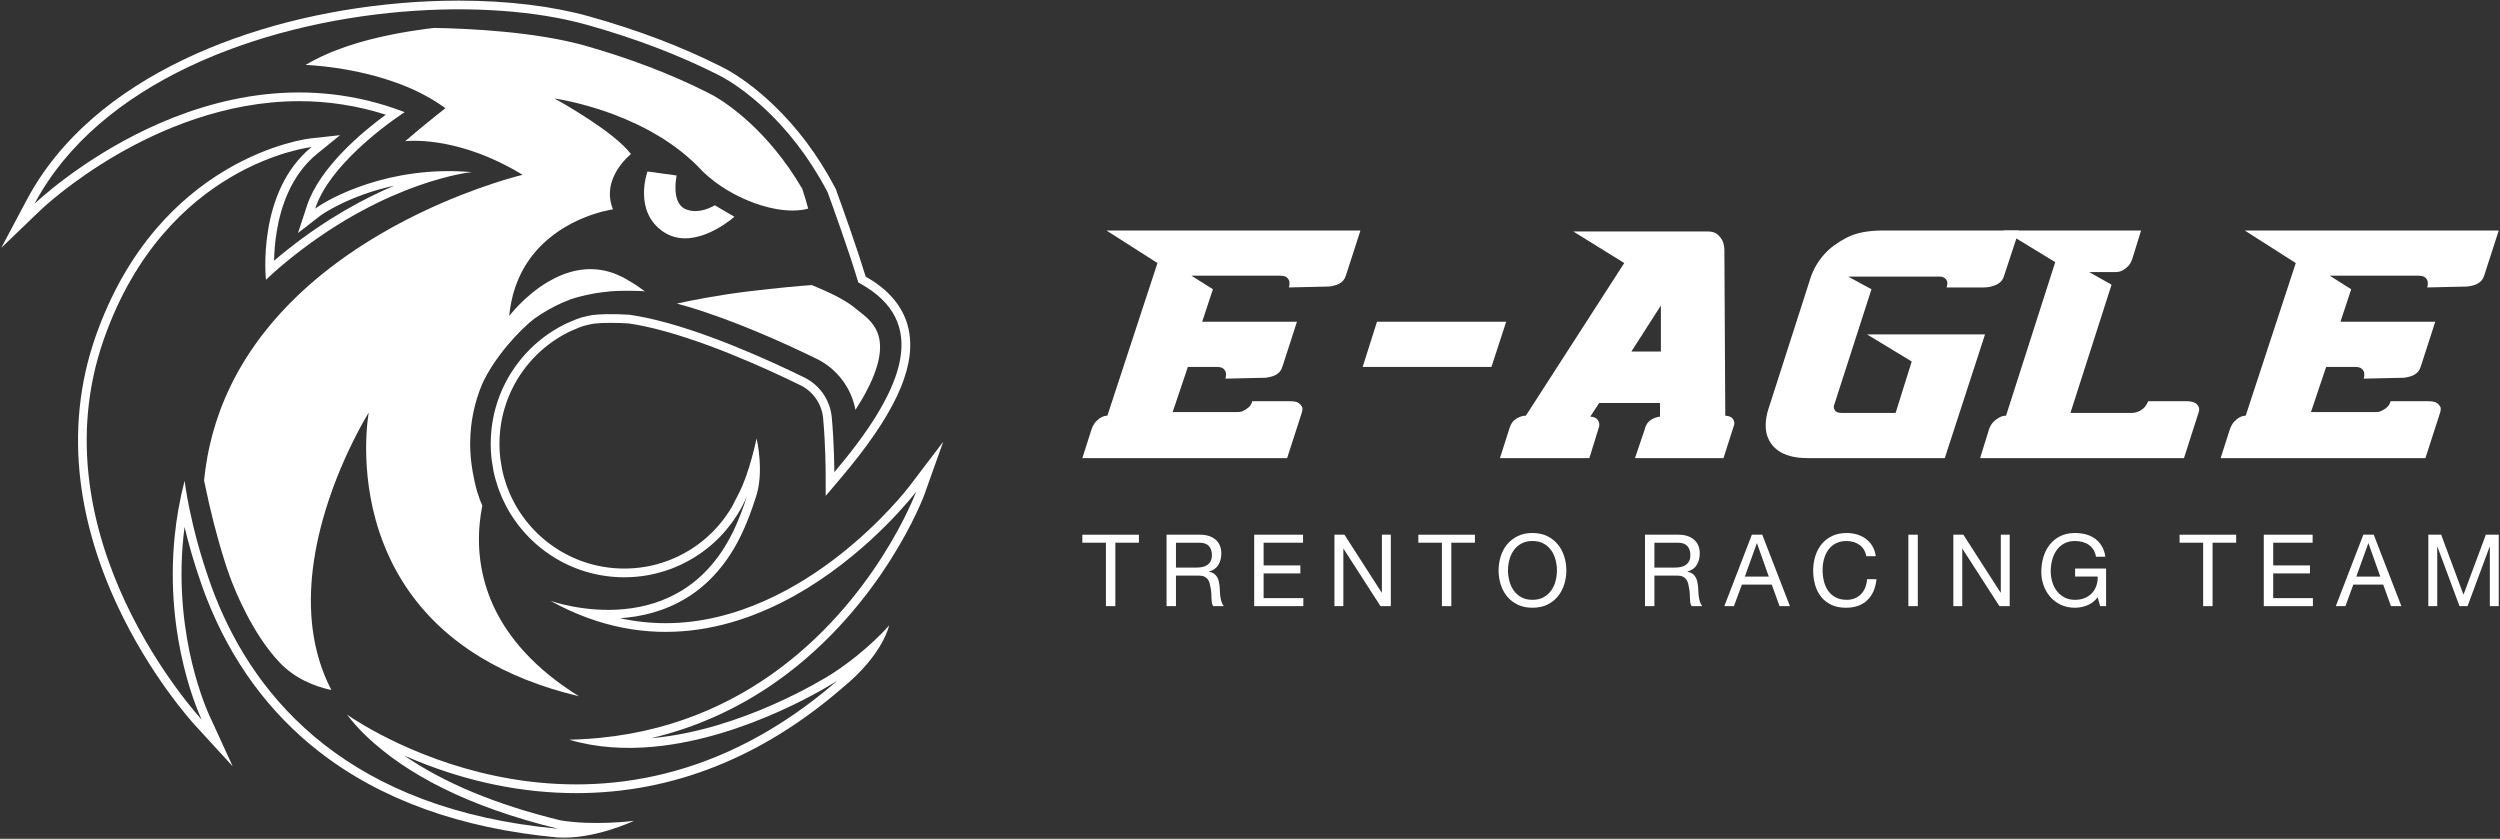 <svg width="1836" height="616" viewBox="0 0 1836 616" fill="none" xmlns="http://www.w3.org/2000/svg">
<rect x="0" y="0" width="1836" height="616" fill="#333333" stroke="none"/>
<path d="M812.187 398.56V445.147H819.106V398.56H836.413V392.693H794.88V398.56H812.187Z" fill="white"/>
<path d="M856.72 392.68V445.147H863.627V422.733H880.507C882.2 422.733 883.56 422.987 884.573 423.507C885.587 424.013 886.413 424.707 887.053 425.56C887.68 426.413 888.147 427.427 888.427 428.573C888.72 429.72 888.96 430.933 889.16 432.213C889.4 433.48 889.547 434.787 889.6 436.107C889.64 437.427 889.693 438.667 889.747 439.813C889.787 440.96 889.893 442.013 890.067 442.933C890.24 443.867 890.56 444.6 891.053 445.147H898.76C898.04 444.267 897.493 443.24 897.12 442.093C896.76 440.947 896.48 439.733 896.293 438.453C896.093 437.187 895.973 435.88 895.92 434.56C895.88 433.24 895.8 431.947 895.707 430.667C895.56 429.4 895.36 428.173 895.093 427C894.827 425.813 894.413 424.76 893.853 423.8C893.293 422.84 892.547 422.027 891.6 421.333C890.653 420.653 889.427 420.16 887.92 419.867V419.72C891.08 418.84 893.36 417.2 894.8 414.8C896.227 412.4 896.947 409.613 896.947 406.427C896.947 402.16 895.547 398.813 892.76 396.36C889.973 393.907 886.107 392.68 881.16 392.68H856.72ZM878.027 416.853H863.627V398.56H880.787C884.04 398.56 886.387 399.4 887.853 401.067C889.307 402.72 890.027 404.88 890.027 407.52C890.027 409.44 889.707 410.987 889.053 412.187C888.4 413.387 887.52 414.347 886.427 415.053C885.333 415.76 884.067 416.24 882.613 416.493C881.16 416.733 879.627 416.853 878.027 416.853Z" fill="white"/>
<path d="M921.093 392.68V445.147H957.173V439.267H928V421.12H954.987V415.24H928V398.56H956.96V392.68H921.093Z" fill="white"/>
<path d="M980.013 392.68V445.147H986.56V403.04H986.707L1013.84 445.147H1021.41V392.68H1014.87V435.227H1014.72L987.36 392.68H980.013Z" fill="white"/>
<path d="M1058.95 398.56V445.147H1065.85V398.56H1083.17V392.693H1041.64V398.56H1058.95Z" fill="white"/>
<path d="M1107.47 418.92C1107.47 416.267 1107.81 413.667 1108.49 411.093C1109.17 408.52 1110.24 406.2 1111.69 404.147C1113.15 402.093 1115.01 400.44 1117.29 399.187C1119.57 397.933 1122.28 397.32 1125.44 397.32C1128.59 397.32 1131.31 397.933 1133.59 399.187C1135.87 400.44 1137.73 402.093 1139.19 404.147C1140.64 406.2 1141.71 408.52 1142.39 411.093C1143.07 413.667 1143.41 416.267 1143.41 418.92C1143.41 421.56 1143.07 424.16 1142.39 426.733C1141.71 429.307 1140.64 431.627 1139.19 433.68C1137.73 435.733 1135.87 437.387 1133.59 438.64C1131.31 439.893 1128.59 440.507 1125.44 440.507C1122.28 440.507 1119.57 439.893 1117.29 438.64C1115.01 437.387 1113.15 435.733 1111.69 433.68C1110.24 431.627 1109.17 429.307 1108.49 426.733C1107.81 424.16 1107.47 421.56 1107.47 418.92ZM1100.56 418.92C1100.56 422.493 1101.08 425.933 1102.12 429.24C1103.16 432.547 1104.73 435.467 1106.81 438.013C1108.91 440.56 1111.49 442.587 1114.6 444.08C1117.71 445.573 1121.32 446.32 1125.44 446.32C1129.56 446.32 1133.17 445.573 1136.28 444.08C1139.39 442.587 1141.97 440.56 1144.07 438.013C1146.15 435.467 1147.71 432.547 1148.75 429.24C1149.8 425.933 1150.32 422.493 1150.32 418.92C1150.32 415.333 1149.8 411.893 1148.75 408.587C1147.71 405.28 1146.15 402.36 1144.07 399.813C1141.97 397.267 1139.39 395.227 1136.28 393.72C1133.17 392.2 1129.56 391.44 1125.44 391.44C1121.32 391.44 1117.71 392.2 1114.6 393.72C1111.49 395.227 1108.91 397.267 1106.81 399.813C1104.73 402.36 1103.16 405.28 1102.12 408.587C1101.08 411.893 1100.56 415.333 1100.56 418.92Z" fill="white"/>
<path d="M1208.08 392.68V445.147H1214.99V422.733H1231.87C1233.56 422.733 1234.92 422.987 1235.93 423.507C1236.96 424.013 1237.79 424.707 1238.41 425.56C1239.04 426.413 1239.51 427.427 1239.8 428.573C1240.08 429.72 1240.33 430.933 1240.52 432.213C1240.76 433.48 1240.91 434.787 1240.96 436.107C1241.01 437.427 1241.05 438.667 1241.11 439.813C1241.15 440.96 1241.27 442.013 1241.43 442.933C1241.6 443.867 1241.93 444.6 1242.41 445.147H1250.12C1249.4 444.267 1248.85 443.24 1248.49 442.093C1248.12 440.947 1247.84 439.733 1247.65 438.453C1247.45 437.187 1247.33 435.88 1247.29 434.56C1247.24 433.24 1247.17 431.947 1247.07 430.667C1246.92 429.4 1246.72 428.173 1246.45 427C1246.19 425.813 1245.77 424.76 1245.21 423.8C1244.65 422.84 1243.91 422.027 1242.96 421.333C1242.01 420.653 1240.79 420.16 1239.28 419.867V419.72C1242.44 418.84 1244.73 417.2 1246.16 414.8C1247.59 412.4 1248.31 409.613 1248.31 406.427C1248.31 402.16 1246.91 398.813 1244.12 396.36C1241.33 393.907 1237.47 392.68 1232.52 392.68H1208.08ZM1229.39 416.853H1214.99V398.56H1232.16C1235.4 398.56 1237.76 399.4 1239.21 401.067C1240.67 402.72 1241.4 404.88 1241.4 407.52C1241.4 409.44 1241.07 410.987 1240.41 412.187C1239.76 413.387 1238.88 414.347 1237.8 415.053C1236.71 415.76 1235.43 416.24 1233.97 416.493C1232.52 416.733 1230.99 416.853 1229.39 416.853Z" fill="white"/>
<path d="M1281.4 423.467L1290.21 399H1290.35L1299.01 423.467H1281.4ZM1286.57 392.68L1266.35 445.147H1273.4L1279.23 429.347H1301.19L1306.87 445.147H1314.51L1294.21 392.68H1286.57Z" fill="white"/>
<path d="M1370.67 408.48H1377.57C1377.19 405.693 1376.36 403.227 1375.11 401.093C1373.84 398.973 1372.27 397.187 1370.37 395.773C1368.48 394.347 1366.32 393.28 1363.91 392.533C1361.48 391.8 1358.91 391.44 1356.19 391.44C1352.21 391.44 1348.68 392.16 1345.6 393.6C1342.52 395.053 1339.96 397.027 1337.89 399.52C1335.83 402.013 1334.27 404.947 1333.2 408.293C1332.13 411.653 1331.6 415.24 1331.6 419.067C1331.6 422.88 1332.09 426.453 1333.09 429.787C1334.08 433.12 1335.57 436.013 1337.56 438.453C1339.56 440.907 1342.05 442.827 1345.05 444.227C1348.07 445.613 1351.59 446.32 1355.61 446.32C1362.25 446.32 1367.49 444.48 1371.32 440.813C1375.15 437.133 1377.41 431.987 1378.08 425.373H1371.17C1371.03 427.533 1370.59 429.547 1369.87 431.4C1369.13 433.267 1368.13 434.867 1366.85 436.213C1365.56 437.56 1364.04 438.613 1362.27 439.373C1360.49 440.133 1358.47 440.507 1356.19 440.507C1353.08 440.507 1350.41 439.92 1348.19 438.747C1345.96 437.573 1344.12 436 1342.69 434.013C1341.27 432.027 1340.21 429.707 1339.53 427.027C1338.85 424.36 1338.51 421.533 1338.51 418.547C1338.51 415.8 1338.85 413.16 1339.53 410.613C1340.21 408.067 1341.27 405.8 1342.69 403.813C1344.12 401.827 1345.95 400.253 1348.15 399.08C1350.36 397.907 1353.01 397.32 1356.12 397.32C1359.75 397.32 1362.89 398.24 1365.53 400.107C1368.19 401.973 1369.89 404.76 1370.67 408.48Z" fill="white"/>
<path d="M1401.51 392.68V445.147H1408.43V392.68H1401.51Z" fill="white"/>
<path d="M1434.53 392.68V445.147H1441.08V403.04H1441.23L1468.36 445.147H1475.93V392.68H1469.39V435.227H1469.24L1441.88 392.68H1434.53Z" fill="white"/>
<path d="M1540.53 438.6L1542.35 445.147H1546.71V417.52H1523.95V423.4H1540.53C1540.63 425.8 1540.31 428.04 1539.59 430.12C1538.85 432.2 1537.77 434.013 1536.35 435.56C1534.92 437.093 1533.16 438.307 1531.07 439.187C1528.99 440.08 1526.59 440.52 1523.87 440.52C1520.96 440.52 1518.4 439.933 1516.2 438.787C1513.99 437.64 1512.13 436.093 1510.63 434.16C1509.12 432.227 1507.99 430 1507.21 427.48C1506.44 424.947 1506.05 422.32 1506.05 419.573C1506.05 416.787 1506.39 414.053 1507.07 411.387C1507.75 408.72 1508.8 406.333 1510.23 404.253C1511.65 402.173 1513.51 400.493 1515.76 399.227C1518.01 397.947 1520.72 397.32 1523.87 397.32C1525.81 397.32 1527.64 397.547 1529.36 398.013C1531.08 398.48 1532.63 399.173 1533.99 400.107C1535.33 401.04 1536.48 402.227 1537.4 403.667C1538.32 405.12 1538.95 406.84 1539.29 408.853H1546.2C1545.72 405.76 1544.81 403.133 1543.48 400.947C1542.15 398.773 1540.49 396.973 1538.53 395.547C1536.56 394.133 1534.33 393.093 1531.84 392.427C1529.33 391.773 1526.68 391.44 1523.87 391.44C1519.75 391.44 1516.15 392.213 1513.07 393.747C1509.99 395.293 1507.41 397.36 1505.36 399.96C1503.29 402.56 1501.75 405.587 1500.71 409.027C1499.65 412.48 1499.13 416.12 1499.13 419.947C1499.13 423.373 1499.69 426.68 1500.81 429.867C1501.92 433.04 1503.55 435.867 1505.68 438.307C1507.81 440.76 1510.41 442.707 1513.47 444.147C1516.52 445.6 1519.99 446.32 1523.87 446.32C1526.92 446.32 1529.96 445.72 1532.96 444.52C1535.97 443.32 1538.49 441.347 1540.53 438.6Z" fill="white"/>
<path d="M1618 398.56V445.147H1624.91V398.56H1642.23V392.693H1600.69V398.56H1618Z" fill="white"/>
<path d="M1662.52 392.68V445.147H1698.6V439.267H1669.44V421.12H1696.43V415.24H1669.44V398.56H1698.39V392.68H1662.52Z" fill="white"/>
<path d="M1730.47 423.467L1739.27 399H1739.41L1748.08 423.467H1730.47ZM1735.64 392.68L1715.41 445.147H1722.47L1728.28 429.347H1750.25L1755.93 445.147H1763.57L1743.27 392.68H1735.64Z" fill="white"/>
<path d="M1783.36 392.68V445.147H1789.91V401.507H1790.05L1806.27 445.147H1812.16L1828.39 401.507H1828.53V445.147H1835.08V392.68H1825.61L1809.19 436.76L1792.81 392.68H1783.36Z" fill="white"/>
<path d="M952.48 236.293H882.88L890.76 212.413L875 202.467H940.013C942.413 202.467 944.106 202.907 945.093 203.8C946.08 204.68 946.68 205.68 946.907 206.773C947.12 208.107 947.013 209.547 946.573 211.093L976.12 210.427C979.186 209.987 981.493 209.373 983.027 208.6C984.56 207.827 985.76 206.893 986.626 205.787C987.506 204.68 988.16 203.347 988.6 201.8L999.106 169.307H812.613L850.04 193.187L813.266 305.267C811.733 305.267 810.2 305.707 808.667 306.587C807.36 307.253 806.04 308.307 804.733 309.747C803.413 311.173 802.32 313.227 801.44 315.88L794.88 336.44H945.266L955.773 303.933C956.426 302.173 956.64 300.627 956.426 299.293C955.986 298.187 955.173 297.147 953.96 296.147C952.76 295.147 950.52 294.653 947.227 294.653H919.653C919.213 296.427 918.387 297.853 917.187 298.96C915.987 300.067 914.84 300.84 913.747 301.28C912.427 302.173 910.893 302.613 909.146 302.613H861.2L872.373 269.453H893.387C895.787 269.453 897.493 269.893 898.466 270.773C899.453 271.667 900.053 272.653 900.28 273.76C900.493 275.093 900.386 276.52 899.946 278.08L929.507 277.413C932.56 276.973 934.867 276.36 936.4 275.587C937.933 274.813 939.133 273.88 940.013 272.773C940.88 271.667 941.546 270.333 941.973 268.787L952.48 236.293Z" fill="white"/>
<path d="M1000.75 269.453H1095.32L1106.15 236.293H1011.25L1000.75 269.453Z" fill="white"/>
<path d="M1219.11 295.973V305.933C1216.48 306.373 1214.4 307.093 1212.87 308.08C1211.33 309.08 1210.24 310.133 1209.57 311.24C1208.71 312.56 1208.16 313.88 1207.93 315.213L1200.72 336.44H1265.72L1272.95 313.88C1273.61 312.347 1273.83 311.013 1273.61 309.907C1273.39 308.8 1272.84 307.813 1271.96 306.92C1271.09 306.04 1269.45 305.48 1267.04 305.267L1266.39 183.893C1266.39 181.467 1265.95 179.147 1265.07 176.933C1264.2 175.16 1262.93 173.56 1261.29 172.12C1259.65 170.693 1257.19 169.973 1253.91 169.973H1155.4L1192.84 193.187L1120.6 305.267C1119.07 305.267 1117.53 305.6 1116 306.253C1114.69 306.707 1113.37 307.48 1112.05 308.587C1110.75 309.68 1109.65 311.453 1108.77 313.88L1101.56 336.44H1167.23L1173.79 315.213C1174.45 313.667 1174.67 312.227 1174.45 310.907C1174.23 309.8 1173.68 308.747 1172.8 307.747C1171.93 306.76 1170.29 306.147 1167.88 305.933L1174.45 295.973H1219.11ZM1219.76 258.173H1198.08L1219.76 224.36V258.173Z" fill="white"/>
<path d="M1457.81 245.573H1371.12L1403.96 265.48L1392.13 303.28H1353.4C1350.99 303.28 1349.35 302.947 1348.47 302.28C1347.59 301.613 1347.04 300.733 1346.83 299.627C1346.61 298.747 1346.83 297.533 1347.48 295.987L1374.41 212.413L1357.33 203.133H1424.32C1425.85 203.133 1427.05 203.467 1427.93 204.12C1428.8 204.573 1429.47 205.347 1429.89 206.453C1430.33 207.547 1430.23 209.093 1429.57 211.093H1457.15C1459.35 211.093 1461.41 210.76 1463.39 210.093C1465.15 209.653 1466.79 208.88 1468.32 207.773C1469.85 206.667 1470.95 205.12 1471.6 203.133L1482.76 169.307H1382.29C1371.56 169.307 1362.8 171.08 1356.03 174.613C1349.24 178.147 1343.87 182.133 1339.93 186.547C1335.33 191.64 1331.95 197.387 1329.75 203.8L1298.23 301.947C1296.48 308.36 1296.27 314.107 1297.57 319.187C1298.23 321.4 1299.21 323.507 1300.53 325.493C1301.84 327.48 1303.65 329.307 1305.95 330.96C1308.24 332.627 1311.2 333.947 1314.81 334.947C1318.43 335.933 1322.75 336.44 1327.79 336.44H1428.25L1457.81 245.573Z" fill="white"/>
<path d="M1550.73 209.093L1534.32 199.813H1553.36C1555.76 199.813 1557.73 199.32 1559.27 198.32C1560.8 197.333 1562.12 196.28 1563.21 195.173C1564.31 193.853 1565.17 192.293 1565.84 190.533L1572.4 169.307H1471.27L1509.36 192.52L1473.24 305.267C1471.49 305.267 1469.85 305.707 1468.32 306.587C1467 307.253 1465.64 308.253 1464.21 309.573C1462.79 310.907 1461.64 312.787 1460.76 315.213L1454.2 336.44H1603.92L1614.76 302.613C1615.2 301.28 1615.2 300.067 1614.76 298.96C1614.32 297.853 1613.56 296.92 1612.45 296.147C1611.36 295.373 1609.51 294.88 1606.88 294.653H1577.65C1577 296.2 1576.23 297.533 1575.36 298.627C1574.48 299.733 1573.28 300.733 1571.75 301.613C1570.21 302.507 1568.24 303.053 1565.84 303.28H1520.52L1550.73 209.093Z" fill="white"/>
<path d="M1788.45 236.293H1718.84L1726.72 212.413L1710.96 202.467H1775.97C1778.39 202.467 1780.08 202.907 1781.07 203.8C1782.05 204.68 1782.65 205.68 1782.87 206.773C1783.09 208.107 1782.99 209.547 1782.55 211.093L1812.09 210.427C1815.16 209.987 1817.45 209.373 1818.99 208.6C1820.52 207.827 1821.72 206.893 1822.6 205.787C1823.48 204.68 1824.13 203.347 1824.57 201.8L1835.08 169.307H1648.57L1686.01 193.187L1649.24 305.267C1647.71 305.267 1646.17 305.707 1644.64 306.587C1643.32 307.253 1642.01 308.307 1640.69 309.747C1639.39 311.173 1638.29 313.227 1637.41 315.88L1630.85 336.44H1781.23L1791.73 303.933C1792.39 302.173 1792.61 300.627 1792.39 299.293C1791.96 298.187 1791.13 297.147 1789.93 296.147C1788.72 295.147 1786.48 294.653 1783.2 294.653H1755.61C1755.19 296.427 1754.36 297.853 1753.16 298.96C1751.95 300.067 1750.8 300.84 1749.71 301.28C1748.4 302.173 1746.87 302.613 1745.11 302.613H1697.17L1708.33 269.453H1729.35C1731.76 269.453 1733.45 269.893 1734.44 270.773C1735.43 271.667 1736.03 272.653 1736.24 273.76C1736.47 275.093 1736.36 276.52 1735.92 278.08L1765.47 277.413C1768.53 276.973 1770.83 276.36 1772.36 275.587C1773.89 274.813 1775.11 273.88 1775.97 272.773C1776.85 271.667 1777.51 270.333 1777.95 268.787L1788.45 236.293Z" fill="white"/>
<path d="M542.307 362.867C540.933 365.973 539.4 368.987 537.693 371.907C538.76 369.653 540.253 366.707 542.307 362.867Z" fill="white"/>
<path d="M566.84 495.12C529.253 521.68 480.32 541.933 417.987 543.227C438.32 549.253 459.56 550.32 480.24 548.373C549.733 541.84 612.96 501.187 614.987 499.88C443.36 648.787 270.063 535.347 254.889 524.84H254.872C259.095 530.387 263.912 535.773 269.377 540.947C269.387 540.96 269.396 540.973 269.413 540.973C298.159 568.2 342.7 592.253 409.987 608.653C257.075 594.587 188.049 514.547 157.776 437.28C156.853 434.907 155.957 432.547 155.107 430.187V430.173L155.007 429.907L154.613 428.8V428.787H154.604V428.773L154.284 427.88C139.349 385.773 135.575 353.027 135.575 353.027C132.011 366.8 129.707 380.173 128.372 392.987C120.284 470.52 147.713 527.653 148.069 528.427C146.516 526.72 24.879 394.933 76.375 248.8C121.847 119.787 228.823 108 228.823 108C188.277 140.92 195.315 205.467 195.315 205.467C201.877 199.173 208.513 193.6 215.157 188.32C285.765 132.24 346.475 126.387 346.475 126.387C285.235 121.12 241.327 146.16 232.497 152.507C231.921 152.92 231.519 153.173 231.437 153.24C243.475 116.613 297.209 82.373 297.209 82.373C153.627 27.04 26.935 148.147 25.327 149.693C72.655 60.667 189.684 17.547 295.344 8.627C346.145 4.333 394.323 7.947 430.853 18.173C467.92 28.533 499.947 41.107 526.36 54.44C528.013 55.267 529.6 56.12 531.2 56.947C543.613 63.987 579.56 87.973 607.053 139.76L607.88 141.387C607.88 141.387 607.88 141.4 607.893 141.427C608.187 142.24 612.613 154.307 617.76 169.12C622.107 181.6 626.96 196.013 630.293 207.293C630.307 207.36 630.333 207.413 630.333 207.467C632.52 208.627 634.56 209.827 636.493 211.053C682.4 240.267 661.587 289.107 612.733 346.787C612.733 346.787 612.667 325.88 610.84 306.373C609.653 293.787 601.973 282.747 590.627 277.187C564.933 264.613 515.28 241.947 474.56 233.347C470.307 232.453 466.147 231.707 462.12 231.133C449.28 230.373 440.68 230.72 435.04 231.36C432.613 231.813 430.213 232.347 427.827 232.947C425.427 233.52 422.093 234.813 416.027 237.52C415.44 237.773 414.88 238.08 414.307 238.36C411.493 239.773 408.747 241.333 406.08 243.013C403.44 244.667 400.88 246.467 398.408 248.373C389.844 255.027 382.395 263.04 376.427 272.133C366.427 287.373 360.54 305.573 360.395 325.133C360.385 325.387 360.385 325.654 360.385 325.907C360.385 326.187 360.385 326.467 360.395 326.747C360.385 327.014 360.395 327.28 360.413 327.547C360.413 327.6 360.413 327.64 360.395 327.693C360.395 327.8 360.395 327.907 360.413 327.987C360.421 328.693 360.431 329.387 360.476 330.08C360.504 330.68 360.523 331.253 360.568 331.84C360.604 332.64 360.669 333.427 360.733 334.213C360.824 335.373 360.943 336.52 361.08 337.667C361.08 337.667 361.08 337.693 361.099 337.76C361.172 338.333 361.647 341.573 362.396 345.72C362.561 346.56 362.752 347.414 362.945 348.24C363.145 349.067 363.347 349.907 363.567 350.747C363.584 350.787 363.593 350.84 363.603 350.893C363.767 351.573 363.968 352.24 364.16 352.92C364.672 354.72 365.239 356.507 365.843 358.253C366.08 358.92 366.327 359.573 366.573 360.227C367.067 361.587 367.616 362.96 368.191 364.28C368.328 364.64 368.484 365 368.648 365.36C368.812 365.733 368.977 366.093 369.141 366.453C369.333 366.893 369.535 367.333 369.753 367.773C370.457 369.293 371.216 370.773 372.012 372.253C372.332 372.84 372.652 373.413 372.98 374.013C373.1 374.2 373.2 374.4 373.309 374.6C373.639 375.173 373.976 375.747 374.315 376.307C374.891 377.28 375.485 378.213 376.079 379.147C376.536 379.84 377.003 380.533 377.459 381.213C378.008 382.013 378.573 382.8 379.151 383.587C379.515 384.08 379.891 384.587 380.256 385.08C380.64 385.587 381.005 386.067 381.399 386.56C381.436 386.6 381.472 386.64 381.491 386.693C382.44 387.907 383.445 389.08 384.46 390.24C384.744 390.587 385.017 390.907 385.337 391.24C385.813 391.787 386.307 392.32 386.809 392.853C386.864 392.907 386.928 392.987 387.001 393.053C387.459 393.56 387.943 394.053 388.419 394.533C388.784 394.92 389.159 395.293 389.533 395.653C389.699 395.827 389.863 395.987 390.036 396.147C390.529 396.64 391.032 397.107 391.535 397.574C392.239 398.24 392.979 398.907 393.701 399.547C394.323 400.093 394.953 400.627 395.584 401.147C396.16 401.64 396.717 402.093 397.312 402.56C397.741 402.92 398.189 403.267 398.628 403.587C399.085 403.96 399.547 404.307 400.027 404.653C400.16 404.76 400.32 404.867 400.48 404.987C401.173 405.507 401.867 406 402.587 406.493C402.653 406.547 402.747 406.613 402.827 406.653C403.64 407.213 404.453 407.773 405.267 408.293C420.587 418.2 438.84 423.947 458.426 423.947C459.413 423.947 460.413 423.933 461.387 423.893C461.653 423.893 461.933 423.88 462.2 423.867C463 423.84 463.773 423.8 464.56 423.76C465.587 423.693 466.586 423.613 467.6 423.52C468.48 423.44 469.333 423.347 470.2 423.24C470.573 423.2 470.92 423.16 471.307 423.107C471.973 423.013 472.64 422.92 473.28 422.827C473.893 422.733 474.507 422.627 475.08 422.533C475.707 422.44 476.307 422.32 476.907 422.213C477.493 422.093 478.107 421.973 478.693 421.84C479.173 421.747 479.667 421.627 480.16 421.52C481.027 421.333 481.906 421.12 482.773 420.893C483.44 420.72 484.107 420.547 484.773 420.347C485.68 420.12 486.573 419.84 487.44 419.574C487.866 419.454 488.28 419.32 488.667 419.187C490.08 418.733 491.48 418.254 492.84 417.747C493.293 417.56 493.747 417.4 494.187 417.213C495.853 416.56 497.507 415.867 499.133 415.12C499.813 414.813 500.48 414.507 501.147 414.16C504.013 412.787 506.787 411.267 509.493 409.6C509.987 409.307 510.493 409 510.973 408.68C512.013 408.027 513.04 407.36 514.027 406.653C514.653 406.227 515.28 405.8 515.893 405.347C516.373 405.013 516.84 404.653 517.307 404.28C517.786 403.933 518.253 403.587 518.707 403.213C519.467 402.64 520.213 402.04 520.946 401.414C521.56 400.92 522.147 400.413 522.733 399.907C522.947 399.72 523.147 399.56 523.333 399.373C523.96 398.84 524.56 398.293 525.16 397.72C525.867 397.08 526.547 396.413 527.227 395.733C527.867 395.107 528.507 394.453 529.147 393.827C529.16 393.773 529.2 393.733 529.24 393.707C529.813 393.107 530.36 392.493 530.92 391.893C531.12 391.68 531.307 391.454 531.507 391.24C532.04 390.654 532.573 390.053 533.093 389.427C534.32 387.973 535.52 386.48 536.667 384.96C537.253 384.2 537.813 383.44 538.373 382.64C542.36 377.027 545.773 370.973 548.52 364.574C545.973 372.574 543.173 379.893 540.187 386.56C500.653 474.787 406.987 442.213 404.16 441.2C549.987 522.013 671.613 362.707 672.8 361.147C672.48 362.067 642.787 441.467 566.84 495.12ZM667.733 357.267C666.933 358.307 647.96 383.08 616.067 408.027C587.107 430.68 541.533 457.667 488.84 457.667C477.613 457.667 466.413 456.44 455.32 454.013C486.12 451.987 524.053 438.28 546.053 389.173C549.16 382.24 552.053 374.613 554.64 366.52C561.786 347.12 555.613 321.973 555.613 321.973C555.613 321.973 550.533 346.96 542.72 362.067C542.587 362.32 542.453 362.573 542.333 362.813C542.32 362.84 542.32 362.853 542.307 362.867C540.933 365.973 539.4 368.987 537.693 371.907C537.693 371.934 537.68 371.947 537.68 371.96C536.28 374.347 534.773 376.68 533.173 378.933C532.693 379.627 532.186 380.32 531.6 381.093C530.48 382.573 529.347 383.973 528.24 385.293C527.773 385.84 527.32 386.347 526.827 386.907C526.707 387.027 526.587 387.16 526.466 387.293L526.373 387.4L526.307 387.48L526.2 387.587C525.733 388.107 525.253 388.627 524.773 389.147C524.613 389.28 524.48 389.427 524.347 389.587L523.987 389.96L522.8 391.147L522.76 391.173L522.72 391.213C522.227 391.693 521.573 392.347 520.907 392.947L520.72 393.12C520.227 393.6 519.72 394.053 519.2 394.493L519.013 394.667L518.853 394.813C518.813 394.853 518.773 394.893 518.733 394.92L518.56 395.08L518.266 395.333C517.8 395.72 517.373 396.093 516.96 396.44L516.827 396.547C516.173 397.093 515.52 397.627 514.867 398.12L514.8 398.173L514.733 398.213C514.347 398.533 513.96 398.827 513.56 399.12L513.48 399.187L513.387 399.253C512.987 399.56 512.587 399.867 512.2 400.133C511.493 400.64 510.973 401 510.493 401.333L510.413 401.387L510.333 401.44C509.4 402.107 508.413 402.747 507.56 403.293L507.52 403.32L507.48 403.347C507.093 403.587 506.707 403.84 506.293 404.08L506.213 404.107L506.147 404.16C503.68 405.68 501.067 407.107 498.387 408.414L498.333 408.44L498.28 408.467C497.76 408.72 497.2 408.987 496.573 409.253L496.533 409.28L496.48 409.307C495.08 409.947 493.56 410.587 491.853 411.267L491.8 411.293L491.747 411.32C491.52 411.413 491.28 411.493 491.053 411.587L490.613 411.747C489.427 412.187 488.16 412.64 486.707 413.107C486.36 413.227 485.973 413.347 485.6 413.453L485.547 413.467C484.733 413.72 483.973 413.96 483.227 414.133L483.08 414.173L482.947 414.227C482.4 414.387 481.8 414.547 481.187 414.707C480.413 414.907 479.613 415.093 478.8 415.267L478.52 415.333C478.147 415.413 477.787 415.507 477.413 415.587H477.387H477.373C476.893 415.693 476.413 415.787 475.92 415.88L475.707 415.933L475.4 415.987C475 416.053 474.587 416.147 474.173 416.2L474.093 416.213L474.027 416.227C473.48 416.32 472.933 416.4 472.36 416.493C471.707 416.6 471.093 416.68 470.453 416.76C470.227 416.8 470.027 416.827 469.827 416.84L469.44 416.893C468.626 417 467.867 417.08 467.08 417.133L467.067 417.147H467.04C465.947 417.24 465.04 417.32 464.187 417.36C463.44 417.413 462.747 417.453 462.067 417.467H462L461.667 417.48C461.587 417.48 461.493 417.493 461.4 417.493H461.266L461.107 417.507C460.213 417.533 459.253 417.547 458.44 417.547C440.746 417.547 423.573 412.48 408.76 402.92L408.747 402.893L408.72 402.88C408.053 402.453 407.333 401.974 406.493 401.414L406.373 401.32L406.347 401.293L406.32 401.28L406.2 401.2C405.573 400.76 404.947 400.32 404.333 399.867L404.253 399.813L404.187 399.747C404.12 399.707 404.067 399.667 404.013 399.627L403.907 399.547L403.813 399.493C403.467 399.227 403.04 398.907 402.653 398.587L402.573 398.533L402.48 398.48C402.08 398.16 401.72 397.893 401.413 397.627L401.347 397.574L401.28 397.52C400.787 397.133 400.293 396.733 399.72 396.253L399.707 396.227L399.68 396.213C399.103 395.747 398.528 395.24 397.96 394.747L397.677 394.507C397.064 393.96 396.497 393.44 395.959 392.933L395.931 392.907L395.904 392.893C395.447 392.453 394.989 392.027 394.541 391.587L394.496 391.547L394.46 391.507C394.332 391.387 394.213 391.267 394.095 391.147L394.067 391.12L394.021 391.08C393.692 390.76 393.381 390.453 393.125 390.173L393.007 390.053C392.549 389.587 392.129 389.16 391.755 388.747L391.507 388.48L391.452 388.427C391.004 387.96 390.575 387.48 390.155 387.013L390.081 386.933L390.008 386.84C389.808 386.64 389.615 386.413 389.387 386.133L389.341 386.093L389.296 386.027C388.564 385.187 387.613 384.093 386.736 382.973C386.608 382.8 386.472 382.627 386.325 382.453C386.069 382.12 385.813 381.8 385.567 381.467L385.392 381.24L385.201 380.987C384.917 380.6 384.624 380.213 384.341 379.813C383.885 379.2 383.309 378.4 382.769 377.613C382.349 376.973 381.901 376.32 381.463 375.653C380.785 374.613 380.284 373.8 379.836 373.04C379.524 372.52 379.215 372 378.921 371.48L378.895 371.44C378.784 371.227 378.665 371.013 378.537 370.8C378.236 370.267 377.952 369.747 377.669 369.213C376.865 367.747 376.188 366.387 375.576 365.08L375.54 364.987L375.495 364.907C375.348 364.613 375.192 364.28 375.028 363.893L375.009 363.853L375 363.827L374.827 363.453C374.727 363.227 374.625 363.013 374.525 362.773L374.507 362.733L374.48 362.68C374.369 362.44 374.269 362.2 374.177 361.973L374.132 361.853L374.077 361.733C373.528 360.467 373.035 359.227 372.607 358.053L372.587 357.987C372.349 357.36 372.121 356.733 371.893 356.12C371.327 354.467 370.805 352.813 370.339 351.173L370.201 350.707C370.083 350.28 369.964 349.867 369.873 349.493C369.836 349.347 369.8 349.173 369.736 348.973C369.563 348.307 369.397 347.64 369.241 346.973L369.187 346.76C369.013 346 368.84 345.253 368.703 344.533C367.953 340.36 367.505 337.267 367.469 336.947L367.405 336.467L367.396 336.453C367.287 335.493 367.204 334.587 367.131 333.707C367.076 332.973 367.012 332.24 366.984 331.547L366.975 331.453L366.967 331.333C366.939 330.973 366.92 330.6 366.911 330.227L366.893 329.8L366.884 329.733V329.667C366.848 329.12 366.839 328.52 366.829 327.907V327.32L366.82 327.107C366.811 327.053 366.811 327.013 366.811 326.947L366.82 326.733L366.811 326.533C366.801 326.32 366.801 326.12 366.801 325.907C366.801 325.72 366.801 325.547 366.811 325.36V325.173C366.948 307.507 372.131 290.387 381.8 275.653C387.348 267.187 394.268 259.707 402.36 253.427C404.613 251.68 407.013 249.987 409.507 248.413C412.04 246.827 414.627 245.36 417.187 244.08L417.653 243.853C418 243.68 418.347 243.507 418.693 243.347C424.213 240.88 427.413 239.627 429.333 239.173L429.373 239.16L429.4 239.147C431.613 238.587 433.84 238.093 436.013 237.693C439.547 237.293 443.76 237.093 448.533 237.093C452.48 237.093 456.84 237.227 461.507 237.507C465.16 238.027 469.12 238.733 473.266 239.613C513.16 248.04 562.173 270.36 587.84 282.933C597.147 287.493 603.52 296.707 604.48 306.973C606.267 325.973 606.36 346.6 606.36 346.8L606.413 364.173L617.64 350.92C656 305.627 671.96 271.933 667.853 244.893C665.467 229.12 656.066 215.92 639.946 205.653C638.586 204.787 637.173 203.947 635.747 203.147C632.907 193.747 628.907 181.6 623.827 167.013C619.36 154.16 615.507 143.56 614.293 140.267V139.84L613.6 138.48L612.773 136.84L612.747 136.813L612.72 136.76C600.573 113.867 585.493 93.747 567.907 76.947C553.24 62.92 540.6 54.907 534.387 51.373L534.253 51.307L534.147 51.253C533.467 50.907 532.813 50.56 532.147 50.213C531.2 49.707 530.24 49.213 529.253 48.72C500.72 34.32 468.2 21.96 432.6 12.013C405.573 4.453 372.487 0.453 336.895 0.453C323.093 0.453 308.945 1.053 294.823 2.253C236.967 7.133 181.961 21.347 135.731 43.347C110.047 55.56 87.416 70.08 68.459 86.507C47.829 104.373 31.422 124.627 19.696 146.693L0.923 182.027L29.779 154.307C30.647 153.48 51.431 133.68 85.432 113.853C116.399 95.813 164.823 74.293 219.673 74.293C241.335 74.293 262.687 77.64 283.307 84.24C266.525 96.547 234.719 122.827 225.376 151.24L218.841 171.147L235.267 158.387L235.321 158.347C235.54 158.2 235.851 157.987 236.235 157.707C236.509 157.507 256.233 143.6 289.559 136.347C268.207 145.36 240.549 160 211.2 183.32C207.627 186.147 204.355 188.84 201.301 191.453C201.412 185.493 201.896 177.973 203.257 169.787C206.119 152.507 213.585 128.64 232.881 112.96L249.753 99.267L228.145 101.64C226.995 101.76 199.656 104.96 166.432 124.507C146.983 135.947 129.524 150.653 114.535 168.213C95.852 190.107 81 216.507 70.36 246.68C58.323 280.827 54.584 317.027 59.245 354.24C62.975 383.973 72.041 414.427 86.219 444.773C109.937 495.547 139.999 529.067 143.344 532.72L170.865 562.747L153.911 525.76L153.892 525.733L153.855 525.653C153.124 524.08 146.535 509.72 141.059 487.013C135.949 465.813 130.712 432.413 134.752 393.653C134.991 391.427 135.245 389.2 135.539 386.987C138.427 399.08 142.521 413.773 148.225 429.88C148.225 429.88 149.12 432.493 150.144 435.173C150.665 436.56 151.223 438.027 151.835 439.6C169.768 485.373 197.399 523.08 233.968 551.707C279.295 587.173 338.321 608.48 409.413 615.013C435.947 616.72 464.733 603.213 465.573 602.813C464.693 602.933 436.12 606.56 411.52 602.44C364.508 590.987 326.111 575.04 296.907 554.907C299.851 556.2 302.912 557.507 306.084 558.787C344.783 574.493 384.196 582.467 423.227 582.467C493.8 582.467 559.747 556.307 619.2 504.72C648.853 480.333 652.96 459.307 652.96 459.307C652.96 459.307 637.747 477.36 611.533 494.493C611.48 494.533 611.386 494.6 611.253 494.68C611.16 494.747 611.067 494.813 610.973 494.867C604.133 499.187 544.36 535.92 479.667 542C479.147 542.04 478.653 542.093 478.147 542.133C511.373 534.28 542.307 520.307 570.547 500.347C610.68 472 637.866 436.547 653.6 411.787C671.253 384.027 678.787 363.493 678.853 363.293L692.693 324.427L667.733 357.267Z" fill="white"/>
<path d="M542.72 362.067C542.587 362.32 542.453 362.573 542.333 362.813C542.453 362.56 542.56 362.307 542.667 362.053L542.72 362.067Z" fill="white"/>
<path d="M628.24 301.027C625.28 284.947 614.72 270.853 599.88 263.587C577.64 252.707 540.84 235.907 505.627 225.347C502.787 224.533 499.933 223.72 497.08 222.933C509.4 220.253 528.293 216.573 549.72 213.987C571.64 211.333 587.093 210.013 596.213 209.36C609.053 214.613 620.347 220.147 626.813 225.347C629.253 227.293 630.88 228.6 631.96 229.467C631.973 229.467 631.987 229.48 631.987 229.48C632.907 230.213 633.427 230.613 633.693 230.813C633.84 230.92 633.907 230.987 633.947 231.013C633.947 230.987 633.933 230.987 633.907 230.96C643.12 238.293 645.213 245.253 645.96 250.08C647.893 262.747 641.933 279.813 628.24 301.027Z" fill="white"/>
<path d="M539.36 159.187C539.36 159.187 539.04 159.467 538.44 159.973C533.32 164.213 507.773 183.813 487.44 170.413C464.747 155.427 475.507 125.947 475.507 125.947L496.907 128.88C496.907 128.88 492.72 148.187 502.813 153.267C512.92 158.347 524.947 150.76 524.947 150.76L532.653 155.267L539.36 159.187Z" fill="white"/>
<path d="M593.533 153.187V153.2C592.667 153.44 591.787 153.64 590.867 153.827C590.2 153.96 589.507 154.08 588.787 154.173C586.653 154.453 584.413 154.613 582.08 154.613C581.427 154.613 580.787 154.6 580.133 154.573C579.667 154.56 579.187 154.547 578.72 154.52C578.373 154.493 578 154.467 577.64 154.44C577.147 154.4 576.64 154.373 576.133 154.32C575.72 154.28 575.32 154.24 574.907 154.187C574.533 154.147 574.16 154.107 573.8 154.053C573.627 154.027 573.467 154.013 573.307 153.987C572.853 153.933 572.4 153.867 571.947 153.8C571.48 153.733 570.987 153.64 570.493 153.56C570.147 153.493 569.8 153.44 569.44 153.387C566.013 152.747 562.48 151.867 558.92 150.787C557.453 150.32 555.96 149.84 554.48 149.307C551.52 148.253 548.52 147.04 545.587 145.68C544.107 145.013 542.627 144.307 541.173 143.56C540.44 143.187 539.72 142.8 538.987 142.413C538.267 142.027 537.56 141.627 536.84 141.213C536.12 140.813 535.413 140.4 534.693 139.987C533.707 139.4 532.733 138.787 531.773 138.173C531 137.68 530.213 137.173 529.453 136.653C528.733 136.173 528 135.653 527.28 135.147C527.107 135.013 526.907 134.893 526.747 134.787C525.973 134.2 525.187 133.627 524.427 133.053C523.107 132.053 521.84 131.013 520.573 129.96C519.64 129.16 518.733 128.347 517.827 127.507C517.373 127.093 516.92 126.68 516.48 126.267C516.027 125.827 515.6 125.413 515.173 124.987C514.387 124.147 513.587 123.307 512.8 122.493C512.4 122.08 511.987 121.68 511.587 121.28C511.173 120.88 510.773 120.48 510.36 120.08L510.307 120.027C509.933 119.68 509.573 119.32 509.2 118.973C508.08 117.933 506.947 116.907 505.813 115.907H505.8C504.787 115.013 503.773 114.147 502.72 113.28C502.213 112.853 501.693 112.427 501.173 112C500.64 111.587 500.12 111.173 499.6 110.76C499.067 110.347 498.533 109.947 498.013 109.547C497.187 108.907 496.347 108.293 495.507 107.667C494.88 107.213 494.24 106.76 493.6 106.32C493.12 105.987 492.64 105.64 492.173 105.32C490.733 104.333 489.293 103.373 487.84 102.427C486.507 101.587 485.187 100.76 483.853 99.96C481.853 98.76 479.853 97.613 477.853 96.493C476.52 95.76 475.187 95.053 473.853 94.347H473.84C472.507 93.653 471.173 92.987 469.853 92.32C469.133 91.973 468.427 91.627 467.72 91.293C462.08 88.6 456.507 86.267 451.173 84.24C450.507 83.973 449.84 83.733 449.187 83.493C448.52 83.253 447.867 83.013 447.213 82.773C446.573 82.547 445.92 82.32 445.28 82.093H445.267C444.627 81.867 444 81.653 443.36 81.427C441.467 80.787 439.6 80.187 437.8 79.627C434.387 78.573 431.187 77.64 428.2 76.853C427.56 76.667 426.92 76.507 426.28 76.347C425.667 76.187 425.053 76.027 424.453 75.867C423.547 75.653 422.667 75.44 421.827 75.24C421.813 75.227 421.787 75.227 421.773 75.227C421.227 75.093 420.707 74.973 420.187 74.853C420 74.813 419.8 74.76 419.613 74.72C418.28 74.427 417.04 74.147 415.907 73.92H415.893C415.56 73.84 415.227 73.773 414.907 73.72C414.587 73.653 414.28 73.573 413.973 73.52C413.667 73.467 413.373 73.413 413.093 73.36C412.8 73.307 412.533 73.253 412.267 73.2C412.253 73.2 412.24 73.187 412.227 73.187C412.013 73.147 411.813 73.107 411.627 73.08C410.853 72.933 410.16 72.813 409.573 72.72C409.133 72.64 408.76 72.587 408.44 72.52C408.347 72.52 408.28 72.493 408.213 72.493C408.133 72.48 408.067 72.467 408 72.467C407.68 72.413 407.44 72.387 407.307 72.36C407.293 72.36 407.28 72.347 407.253 72.347H407.227C407.253 72.373 407.28 72.387 407.32 72.413C407.333 72.413 407.36 72.427 407.387 72.44C407.413 72.467 407.44 72.467 407.48 72.493C409.4 73.547 421.067 80 433.64 88.347C433.64 88.347 433.64 88.36 433.667 88.36C433.68 88.373 433.693 88.387 433.707 88.4C445.093 95.96 457.2 105.08 463.4 113.133V113.16C463.347 113.213 462.96 113.507 462.387 114.027C462.253 114.133 462.107 114.267 461.96 114.4C461.8 114.533 461.653 114.68 461.48 114.84C461.227 115.08 460.947 115.333 460.667 115.627C460.56 115.72 460.453 115.827 460.347 115.933L459.987 116.293C459.88 116.413 459.76 116.533 459.613 116.667V116.68C459.507 116.8 459.373 116.933 459.24 117.067C459.147 117.16 459.04 117.28 458.947 117.387C458.653 117.693 458.373 118.04 458.053 118.387C457.92 118.533 457.787 118.693 457.64 118.853C457.493 119.027 457.36 119.187 457.227 119.347C457.08 119.52 456.947 119.693 456.8 119.867V119.88C456.627 120.08 456.453 120.307 456.267 120.533V120.547C456.093 120.773 455.907 121 455.733 121.24C455.373 121.707 455.027 122.2 454.667 122.707C454.387 123.107 454.093 123.533 453.827 123.96C453.453 124.533 453.093 125.12 452.733 125.733C451.48 127.867 450.36 130.227 449.507 132.787C447.68 138.267 447.12 144.627 449.36 151.52C449.533 152.08 449.733 152.627 449.947 153.173C450.013 153.347 450.08 153.533 450.173 153.733C450.173 153.733 447.187 154.147 442.373 155.387C442.093 155.467 441.8 155.547 441.507 155.613C440.027 156.027 438.4 156.493 436.653 157.067C435.96 157.28 435.253 157.52 434.507 157.773C433.787 158.027 433.027 158.293 432.253 158.587C431.933 158.693 431.6 158.827 431.267 158.96C431.187 158.987 431.12 159 431.053 159.04C430.653 159.187 430.267 159.347 429.853 159.493C429.08 159.813 428.293 160.133 427.48 160.48C427.067 160.653 426.653 160.827 426.24 161C426.2 161.027 426.16 161.053 426.107 161.067C425.587 161.293 425.08 161.52 424.573 161.76C424.373 161.867 424.16 161.947 423.96 162.04C423.813 162.107 423.667 162.173 423.533 162.24C422.467 162.747 421.373 163.293 420.267 163.853C420.027 163.987 419.773 164.107 419.52 164.24C419.467 164.28 419.413 164.307 419.347 164.333C419.333 164.347 419.333 164.347 419.32 164.347C418.76 164.653 418.2 164.947 417.64 165.267C416.773 165.747 415.907 166.24 415.027 166.76C415 166.773 414.987 166.787 414.96 166.8C414.08 167.32 413.2 167.867 412.307 168.44C411.947 168.667 411.587 168.893 411.213 169.133C410.48 169.627 409.76 170.12 409.027 170.627C408.36 171.093 407.693 171.573 407.04 172.067C406.973 172.107 406.907 172.16 406.84 172.213C406.72 172.293 406.6 172.387 406.493 172.48C405.507 173.213 404.533 173.973 403.56 174.773C402.853 175.347 402.16 175.947 401.467 176.547C401.2 176.787 400.947 177.013 400.68 177.24C400.24 177.64 399.8 178.053 399.36 178.467C398.647 179.133 397.943 179.813 397.237 180.52C397.001 180.76 396.763 180.987 396.535 181.227C396.224 181.56 395.923 181.867 395.612 182.2C395.209 182.64 394.807 183.08 394.405 183.52C393.939 184.04 393.491 184.56 393.033 185.093C392.367 185.88 391.699 186.68 391.041 187.52C390.832 187.787 390.612 188.08 390.392 188.36C390.072 188.787 389.752 189.213 389.443 189.653C389.121 190.08 388.811 190.52 388.501 190.96C388.089 191.547 387.677 192.147 387.276 192.76C387.075 193.067 386.873 193.373 386.672 193.68C386.48 193.987 386.28 194.293 386.087 194.627C385.896 194.933 385.703 195.24 385.512 195.56C385.32 195.88 385.128 196.2 384.945 196.533C384.761 196.853 384.571 197.173 384.388 197.507C384.187 197.853 383.985 198.213 383.793 198.573C383.511 199.107 383.227 199.653 382.943 200.2C381.489 203.04 380.164 206.053 379.004 209.24C378.729 210 378.465 210.773 378.2 211.547C376.143 217.733 374.681 224.56 373.959 232.093C373.959 232.093 385.019 217.347 402.147 207.16C408.68 203.267 416.093 200.053 424.133 198.547C430.48 197.387 437.213 197.28 444.173 198.813C444.28 198.827 444.373 198.853 444.48 198.867C444.987 198.987 445.493 199.107 446 199.24L446.853 199.467C447.387 199.613 447.933 199.76 448.453 199.947C449.093 200.147 449.72 200.347 450.347 200.56V200.573C450.587 200.653 450.827 200.747 451.067 200.827C451.773 201.093 452.507 201.36 453.213 201.68H453.227C455.373 202.573 457.547 203.627 459.733 204.893C460.467 205.32 461.2 205.747 461.933 206.213C464.427 207.6 466.973 209.267 469.093 210.72C471.187 212.187 472.853 213.44 473.587 214C472.36 213.76 468.427 213.493 456.56 213.587C436.8 213.747 419.893 219.533 419.36 219.707H419.347L419.28 219.733L419.213 219.76L418.667 219.973C411.253 222.76 403.973 226.427 397.247 230.747L392.467 233.973C381.7 242.173 362.753 262.627 353.979 282.347C348.403 295.733 345.432 310.12 345.304 324.813C345.285 325.253 345.285 325.627 345.285 325.907C345.285 326.16 345.285 326.453 345.295 326.8V327.707C345.295 327.973 345.304 328.293 345.323 328.68C345.332 329.333 345.349 330.053 345.396 330.813L345.404 330.973C345.423 331.507 345.451 332.093 345.496 332.747C345.541 333.733 345.615 334.64 345.679 335.44C345.679 335.44 345.688 335.52 345.707 335.693C345.707 335.733 345.716 335.787 345.716 335.84C345.725 335.893 345.725 335.96 345.733 336.013C345.752 336.16 345.761 336.333 345.78 336.52C345.797 336.653 345.807 336.787 345.816 336.933C345.825 336.987 345.835 337.053 345.844 337.12C345.852 337.267 345.871 337.4 345.88 337.547C345.916 337.813 345.953 338.107 345.989 338.427C346.008 338.64 346.035 338.867 346.063 339.08C346.117 339.533 346.172 340.013 346.245 340.533C346.255 340.613 346.264 340.68 346.273 340.747V340.787C346.401 341.72 346.548 342.747 346.712 343.853C346.848 344.773 347.004 345.733 347.187 346.747C347.928 351.08 349.005 356.213 350.532 361.373C351.665 365.187 352.955 368.533 354.207 371.373C350.999 387.387 349.747 409.453 357.744 433.28C358.147 434.493 358.576 435.707 359.024 436.92C359.361 437.827 359.719 438.72 360.084 439.627C360.203 439.947 360.331 440.253 360.459 440.547C360.961 441.773 361.483 443 362.031 444.213C362.377 444.987 362.744 445.76 363.1 446.52C363.465 447.28 363.849 448.053 364.233 448.813V448.827C364.544 449.44 364.864 450.053 365.184 450.667C365.513 451.28 365.841 451.907 366.18 452.52C366.345 452.827 366.519 453.147 366.692 453.453C367.213 454.373 367.744 455.307 368.292 456.227C368.931 457.32 369.599 458.4 370.293 459.48C370.979 460.573 371.692 461.653 372.423 462.733C379.991 473.907 390.081 485.08 403.373 495.88C405 497.2 406.667 498.507 408.387 499.813C409.24 500.453 410.107 501.107 410.987 501.76C412.107 502.573 413.213 503.373 414.373 504.173C417.787 506.587 421.4 508.973 425.173 511.32L425.187 511.347C396.425 504.467 372.871 494.693 353.604 483.107H353.595C353.595 483.107 353.421 483 353.092 482.8C353.028 482.76 352.963 482.72 352.9 482.693L352.717 482.573C349.747 480.76 346.876 478.92 344.116 477.027C343.805 476.8 343.485 476.587 343.175 476.373C342.828 476.133 342.48 475.893 342.141 475.653C341.895 475.48 341.657 475.307 341.419 475.133C340.935 474.8 340.451 474.453 339.984 474.107C339.033 473.427 338.092 472.733 337.16 472.027C336.703 471.68 336.255 471.333 335.799 470.987C335.46 470.733 335.123 470.467 334.784 470.2C334.317 469.853 333.86 469.48 333.404 469.12C333.295 469.04 333.184 468.947 333.075 468.853C332.627 468.507 332.188 468.147 331.749 467.787C331.576 467.64 331.403 467.507 331.228 467.36C330.964 467.147 330.699 466.933 330.443 466.707C330.388 466.667 330.332 466.627 330.277 466.573L330.113 466.44C329.857 466.24 329.611 466.027 329.364 465.813C329.153 465.64 328.943 465.467 328.733 465.293C328.66 465.213 328.577 465.147 328.505 465.08C328.267 464.88 328.02 464.667 327.783 464.453C327.747 464.427 327.709 464.4 327.683 464.36C327.472 464.187 327.271 464.013 327.06 463.84C326.621 463.453 326.192 463.08 325.763 462.68C325.744 462.68 325.736 462.653 325.716 462.64C325.699 462.627 325.68 462.613 325.671 462.587C325.36 462.333 325.059 462.067 324.757 461.773C324.465 461.52 324.172 461.253 323.888 460.987C323.304 460.453 322.737 459.92 322.171 459.387C321.741 458.987 321.312 458.573 320.891 458.16C320.644 457.933 320.407 457.693 320.16 457.467L319.447 456.747C318.999 456.32 318.56 455.867 318.121 455.427C318.031 455.347 317.948 455.253 317.865 455.173C317.455 454.76 317.043 454.333 316.641 453.92C316.485 453.76 316.339 453.6 316.193 453.453C316 453.253 315.8 453.04 315.608 452.84L315.279 452.48C315.087 452.28 314.895 452.08 314.712 451.88C314.667 451.84 314.629 451.8 314.593 451.76C314.375 451.52 314.155 451.28 313.935 451.04C313.488 450.56 313.048 450.08 312.619 449.587C312.355 449.307 312.099 449.013 311.851 448.733C311.668 448.547 311.504 448.347 311.331 448.147C311.157 447.947 310.975 447.733 310.809 447.533C310.727 447.453 310.663 447.373 310.591 447.293C310.307 446.973 310.023 446.64 309.749 446.307C309.704 446.267 309.667 446.213 309.621 446.16C309.384 445.88 309.147 445.613 308.917 445.333C308.827 445.227 308.735 445.12 308.652 445.013C308.569 444.92 308.479 444.813 308.396 444.707C308.315 444.613 308.232 444.507 308.159 444.413C308.085 444.333 308.012 444.253 307.948 444.16C307.876 444.08 307.803 443.987 307.737 443.907C307.647 443.813 307.573 443.693 307.492 443.6C307.217 443.28 306.952 442.947 306.696 442.613C306.596 442.493 306.504 442.387 306.413 442.267C306.312 442.147 306.221 442.027 306.12 441.907C305.92 441.653 305.719 441.4 305.517 441.133C305.472 441.08 305.427 441.013 305.389 440.96C305.343 440.907 305.297 440.853 305.252 440.787C305.143 440.653 305.033 440.52 304.923 440.387C304.859 440.293 304.785 440.2 304.723 440.107C304.676 440.053 304.649 440.013 304.612 439.973C304.448 439.747 304.275 439.533 304.109 439.307C303.981 439.16 303.872 439.013 303.763 438.853C303.699 438.76 303.625 438.667 303.561 438.587C303.396 438.373 303.241 438.173 303.095 437.96C303.021 437.867 302.949 437.76 302.867 437.653C302.757 437.52 302.657 437.387 302.565 437.24C302.528 437.2 302.492 437.16 302.464 437.12C302.428 437.067 302.409 437.04 302.383 437C302.2 436.76 302.025 436.52 301.843 436.267C301.496 435.787 301.148 435.307 300.82 434.827C300.7 434.68 300.6 434.52 300.491 434.36C300.453 434.307 300.417 434.253 300.381 434.2C300.143 433.867 299.896 433.52 299.659 433.173C299.64 433.147 299.621 433.12 299.604 433.093C299.549 433.013 299.495 432.947 299.439 432.853C299.348 432.72 299.256 432.587 299.175 432.453C299.019 432.24 298.872 432.027 298.735 431.813C298.589 431.613 298.452 431.4 298.315 431.2C298.105 430.893 297.904 430.573 297.693 430.267C297.657 430.2 297.611 430.133 297.575 430.067C297.492 429.947 297.409 429.827 297.337 429.72C297.136 429.413 296.935 429.107 296.743 428.787C296.615 428.613 296.496 428.413 296.377 428.227C296.34 428.173 296.313 428.12 296.277 428.067C296.093 427.773 295.901 427.48 295.72 427.187C295.628 427.04 295.527 426.88 295.445 426.733C295.252 426.427 295.071 426.147 294.888 425.853C294.86 425.8 294.824 425.747 294.804 425.707C294.704 425.547 294.613 425.387 294.521 425.24C294.311 424.893 294.101 424.547 293.9 424.2C293.663 423.813 293.444 423.44 293.224 423.053C293.087 422.84 292.968 422.627 292.84 422.413C292.803 422.36 292.776 422.293 292.739 422.24C292.539 421.893 292.337 421.547 292.145 421.2C292.127 421.173 292.1 421.133 292.091 421.107C291.88 420.733 291.671 420.36 291.469 419.987C291.103 419.347 290.747 418.693 290.408 418.053C290.345 417.947 290.289 417.84 290.227 417.733C290.024 417.36 289.833 416.987 289.632 416.613C289.568 416.493 289.504 416.36 289.431 416.227C289.229 415.853 289.028 415.467 288.837 415.093C288.817 415.053 288.8 415.013 288.781 414.987C288.736 414.893 288.691 414.813 288.653 414.72C288.508 414.453 288.371 414.173 288.233 413.907C288.151 413.733 288.069 413.573 287.987 413.413C287.603 412.653 287.228 411.893 286.871 411.147C286.735 410.867 286.607 410.587 286.469 410.293C286.377 410.12 286.304 409.947 286.223 409.773C286.067 409.453 285.92 409.133 285.775 408.813C284.139 405.307 282.667 401.787 281.332 398.293C281.187 397.933 281.049 397.56 280.903 397.187C280.82 396.96 280.729 396.733 280.647 396.507C280.372 395.773 280.099 395.027 279.843 394.28C279.596 393.6 279.359 392.933 279.131 392.253C278.956 391.76 278.783 391.253 278.617 390.747C263.189 344.44 270.712 303.547 270.812 302.987C270.793 303.027 270.776 303.053 270.748 303.093C270.693 303.187 270.62 303.307 270.529 303.44C270.501 303.52 270.456 303.587 270.401 303.667C270.356 303.76 270.291 303.84 270.227 303.947C270.145 304.107 270.044 304.267 269.935 304.44C269.871 304.547 269.807 304.667 269.733 304.773C269.697 304.853 269.66 304.92 269.615 304.987C269.46 305.267 269.285 305.547 269.103 305.853C269.103 305.853 269.103 305.867 269.093 305.867C268.939 306.133 268.773 306.413 268.591 306.72C268.536 306.813 268.481 306.92 268.417 307.027C268.344 307.16 268.263 307.307 268.171 307.453C267.951 307.853 267.713 308.253 267.467 308.693C267.339 308.907 267.22 309.133 267.083 309.36C267.083 309.373 267.083 309.387 267.073 309.387C266.819 309.853 266.544 310.32 266.269 310.827C265.995 311.32 265.703 311.84 265.411 312.387C265.209 312.747 265.008 313.12 264.808 313.493C264.496 314.067 264.185 314.653 263.856 315.267C263.199 316.48 262.512 317.787 261.809 319.16C261.627 319.507 261.452 319.853 261.269 320.213C260.721 321.28 260.164 322.387 259.588 323.52C258.445 325.813 257.257 328.28 256.032 330.88C256.032 330.893 256.032 330.893 256.023 330.907C255.731 331.547 255.429 332.187 255.128 332.84C254.963 333.2 254.789 333.587 254.607 333.96C254.168 334.92 253.729 335.893 253.281 336.893C253.125 337.24 252.971 337.6 252.816 337.96C252.039 339.707 251.261 341.507 250.475 343.36V343.373C250.384 343.573 250.301 343.773 250.22 343.987C250.147 344.147 250.073 344.32 250 344.493C249.927 344.68 249.845 344.853 249.772 345.04C249.689 345.227 249.616 345.427 249.533 345.613C249.524 345.627 249.516 345.667 249.497 345.693C249.315 346.16 249.123 346.627 248.931 347.093C248.693 347.667 248.456 348.253 248.219 348.853C247.916 349.6 247.605 350.373 247.304 351.133C247.157 351.52 247.003 351.907 246.856 352.293C246.481 353.253 246.107 354.24 245.732 355.227C245.649 355.427 245.567 355.653 245.485 355.867C245.265 356.453 245.037 357.053 244.817 357.653C244.589 358.253 244.369 358.867 244.151 359.48C243.283 361.88 242.423 364.32 241.591 366.813C240.011 371.52 238.512 376.387 237.112 381.4C236.839 382.4 236.564 383.4 236.291 384.4V384.427C236.025 385.427 235.76 386.44 235.495 387.467V387.48C234.973 389.52 234.48 391.587 233.996 393.653V393.68C233.529 395.76 233.073 397.853 232.643 399.973V399.987C232.533 400.507 232.432 401.04 232.323 401.573C232.012 403.16 231.72 404.773 231.436 406.373C228.905 420.947 227.68 436.173 228.612 451.427C228.612 451.507 228.621 451.6 228.621 451.68C228.667 452.32 228.712 452.973 228.759 453.627C228.905 455.573 229.079 457.52 229.299 459.467C229.325 459.747 229.361 460.027 229.399 460.32C229.472 460.907 229.544 461.493 229.617 462.093C229.847 463.853 230.101 465.613 230.395 467.373C230.596 468.547 230.807 469.72 231.025 470.88C231.253 472.053 231.491 473.227 231.748 474.387C232.003 475.613 232.287 476.8 232.588 478.013C232.661 478.32 232.735 478.627 232.825 478.933C233.091 480.027 233.383 481.093 233.685 482.173C234.489 485.067 235.395 487.933 236.417 490.773C236.893 492.12 237.396 493.467 237.925 494.813C238.328 495.827 238.74 496.813 239.16 497.827C239.48 498.573 239.809 499.32 240.147 500.08C240.485 500.827 240.824 501.56 241.171 502.32C241.519 503.04 241.884 503.8 242.249 504.533C242.615 505.28 242.989 506.013 243.373 506.747C240.367 506.12 237.177 505.28 233.896 504.187C230.613 503.093 227.251 501.747 223.896 500.08C217.443 496.88 211.027 492.493 205.341 486.52C184.968 465.12 172.072 432.28 169.092 424.187C168.653 423 168.433 422.36 168.433 422.36C168.433 422.36 158.973 397.12 150.236 354.613C150.127 354.04 150.008 353.467 149.889 352.893L149.879 352.827V352.813C149.989 351.68 150.108 350.547 150.245 349.44C150.272 349.24 150.291 349.027 150.317 348.813C150.428 347.893 150.537 346.987 150.656 346.08C150.739 345.493 150.821 344.907 150.895 344.32C150.949 343.92 151.004 343.547 151.068 343.147C151.405 340.813 151.78 338.48 152.192 336.187C152.247 335.867 152.301 335.547 152.365 335.227C152.951 332.053 153.609 328.92 154.321 325.84C155.519 320.72 156.899 315.693 158.452 310.813C158.571 310.413 158.7 310.027 158.828 309.627C159.549 307.387 160.317 305.16 161.112 302.973C161.249 302.573 161.396 302.187 161.551 301.787C161.688 301.387 161.835 300.987 161.981 300.6L161.991 300.587C162.283 299.8 162.593 299.013 162.895 298.227C163.205 297.453 163.516 296.667 163.827 295.893C164.147 295.12 164.457 294.347 164.787 293.587C165.107 292.8 165.427 292.04 165.756 291.267C166.459 289.653 167.181 288.053 167.923 286.467C168.168 285.947 168.416 285.413 168.671 284.88C169.173 283.827 169.676 282.787 170.188 281.747C170.453 281.227 170.719 280.707 170.975 280.187C171.231 279.667 171.496 279.147 171.761 278.64C172.473 277.28 173.196 275.92 173.927 274.573C174.484 273.56 175.033 272.56 175.6 271.547C176.449 270.053 177.317 268.573 178.204 267.107C178.496 266.613 178.789 266.12 179.083 265.64C179.375 265.16 179.676 264.667 179.977 264.187C180.279 263.707 180.581 263.213 180.883 262.747C181.485 261.787 182.097 260.827 182.729 259.88L183.661 258.467C183.972 258 184.292 257.52 184.612 257.053C185.444 255.813 186.293 254.573 187.171 253.333C188.029 252.107 188.908 250.907 189.795 249.693C190.461 248.8 191.129 247.893 191.805 247C192.481 246.107 193.167 245.213 193.861 244.347C194.885 243.027 195.927 241.72 196.988 240.427C197.335 239.987 197.691 239.56 198.039 239.133C198.751 238.28 199.455 237.427 200.177 236.587C200.891 235.747 201.621 234.907 202.344 234.067C203.696 232.52 205.067 230.987 206.456 229.48C207.845 227.973 209.244 226.48 210.661 225.013C211.795 223.827 212.937 222.667 214.089 221.52C219.828 215.773 225.788 210.333 231.884 205.2C233.091 204.173 234.316 203.16 235.54 202.147H235.549C236.775 201.147 238.008 200.16 239.243 199.187C240.485 198.2 241.728 197.24 242.971 196.28C244.215 195.32 245.467 194.387 246.709 193.453C248.703 191.973 250.695 190.52 252.696 189.093C253.729 188.36 254.772 187.627 255.813 186.907C272.357 175.44 289.175 165.92 304.951 158.133C306.559 157.333 308.159 156.56 309.749 155.8C350.916 136.107 383.793 128.387 383.793 128.387C382.084 127.347 380.393 126.347 378.711 125.387C377.587 124.747 376.472 124.12 375.365 123.52C374.817 123.213 374.26 122.92 373.703 122.627C372.605 122.053 371.519 121.48 370.431 120.933C369.881 120.653 369.343 120.387 368.804 120.12C367.724 119.587 366.664 119.067 365.595 118.56C364.004 117.813 362.424 117.093 360.871 116.413C359.828 115.96 358.804 115.533 357.78 115.107C357.277 114.893 356.757 114.68 356.255 114.48C355.248 114.067 354.243 113.68 353.256 113.293C352.753 113.107 352.26 112.92 351.767 112.733C351.209 112.533 350.66 112.333 350.112 112.133C349.033 111.747 347.964 111.387 346.912 111.027C345.861 110.667 344.82 110.333 343.796 110C343.111 109.787 342.435 109.587 341.757 109.387C340.861 109.107 339.967 108.853 339.097 108.6C338.649 108.48 338.201 108.36 337.764 108.24C336.887 108 336.017 107.773 335.159 107.547C333.869 107.227 332.608 106.92 331.375 106.653C329.739 106.267 328.139 105.947 326.595 105.64C325.433 105.427 324.3 105.227 323.203 105.04C322.463 104.92 321.751 104.813 321.047 104.707C313.972 103.653 308.26 103.387 304.247 103.387C303.031 103.387 301.98 103.4 301.084 103.44C300.884 103.453 300.691 103.453 300.508 103.467C300.417 103.48 300.325 103.48 300.243 103.48C300.069 103.48 299.905 103.493 299.74 103.507C299.431 103.533 299.147 103.547 298.9 103.56C298.772 103.573 298.653 103.587 298.553 103.6C298.497 103.6 298.443 103.6 298.397 103.6C298.296 103.627 298.205 103.627 298.132 103.627C297.767 103.667 297.583 103.693 297.583 103.693C300.527 101.16 303.405 98.72 306.139 96.427C306.824 95.867 307.492 95.293 308.159 94.747H308.168C308.415 94.533 308.661 94.333 308.908 94.133C309.392 93.733 309.877 93.333 310.361 92.933C310.591 92.733 310.836 92.533 311.075 92.347C312.025 91.56 312.948 90.813 313.835 90.08C314.273 89.733 314.703 89.373 315.133 89.027C316.193 88.16 317.208 87.333 318.167 86.573C318.541 86.267 318.917 85.973 319.273 85.68C319.456 85.533 319.629 85.387 319.812 85.253C320.864 84.413 321.823 83.64 322.673 82.96C322.683 82.96 322.683 82.96 322.683 82.96C322.783 82.88 322.875 82.8 322.965 82.733C323.249 82.52 323.505 82.32 323.752 82.12C324.089 81.853 324.401 81.6 324.684 81.373C325.461 80.76 326.064 80.28 326.476 79.973C326.621 79.853 326.741 79.76 326.841 79.693C326.86 79.68 326.868 79.667 326.887 79.667C326.905 79.653 326.915 79.64 326.923 79.627C326.941 79.613 326.951 79.613 326.96 79.6C326.969 79.587 326.979 79.573 326.987 79.573C327.033 79.533 327.069 79.507 327.079 79.507C326.612 79.147 326.147 78.813 325.689 78.453C325.443 78.293 325.205 78.12 324.976 77.96C324.575 77.68 324.181 77.4 323.779 77.12C323.451 76.907 323.131 76.68 322.801 76.467C321.841 75.827 320.855 75.2 319.876 74.573C318.771 73.88 317.637 73.213 316.513 72.533L315.38 71.88C314.932 71.613 314.465 71.347 314.008 71.093C313.551 70.84 313.085 70.587 312.619 70.333C311.696 69.827 310.764 69.333 309.823 68.853C309.201 68.52 308.569 68.2 307.94 67.907C306.687 67.267 305.416 66.667 304.147 66.08C303.507 65.787 302.867 65.493 302.227 65.213C299.676 64.08 297.099 63.027 294.512 62.027C260.311 48.867 225.249 47.707 224.408 47.693C229.224 44.827 234.38 42.2 239.8 39.827C240.577 39.48 241.353 39.147 242.14 38.813C242.925 38.493 243.721 38.16 244.516 37.84C244.917 37.68 245.311 37.52 245.713 37.36C247.323 36.72 248.94 36.12 250.585 35.52C251.819 35.067 253.063 34.627 254.305 34.213C255.147 33.92 255.987 33.64 256.828 33.373C258.089 32.947 259.36 32.547 260.639 32.16C261.499 31.893 262.357 31.64 263.217 31.373C264.076 31.12 264.944 30.88 265.813 30.627C267.768 30.08 269.733 29.547 271.717 29.027C272.384 28.853 273.051 28.693 273.709 28.52C275.044 28.2 276.379 27.88 277.721 27.56C279.733 27.08 281.753 26.64 283.792 26.2C284.468 26.053 285.144 25.907 285.829 25.76C286.789 25.573 287.749 25.373 288.717 25.187C289.12 25.107 289.513 25.027 289.915 24.947C290.481 24.84 291.039 24.747 291.607 24.627C292.081 24.547 292.548 24.453 293.032 24.373C293.489 24.28 293.955 24.2 294.421 24.107C295.481 23.92 296.541 23.733 297.603 23.547C297.857 23.507 298.113 23.467 298.369 23.413C299.064 23.307 299.749 23.187 300.444 23.08C300.645 23.053 300.837 23.013 301.039 22.973C302.957 22.667 304.887 22.373 306.816 22.093C307.711 21.96 308.607 21.827 309.503 21.707C310.16 21.613 310.819 21.52 311.477 21.427C312.336 21.32 313.195 21.2 314.045 21.093C315.645 20.88 317.244 20.68 318.835 20.507H318.844C345.861 21 392.303 23.36 428.227 33.12C461.947 42.627 492.667 54.333 519.56 67.907L519.573 67.933L519.613 67.947C520.467 68.373 521.32 68.827 522.227 69.293C522.84 69.6 523.427 69.92 524.027 70.227C533.587 75.693 564.027 95.547 589.213 138.733C590.987 144.187 592.413 149.04 593.533 153.187Z" fill="white"/>
</svg>
